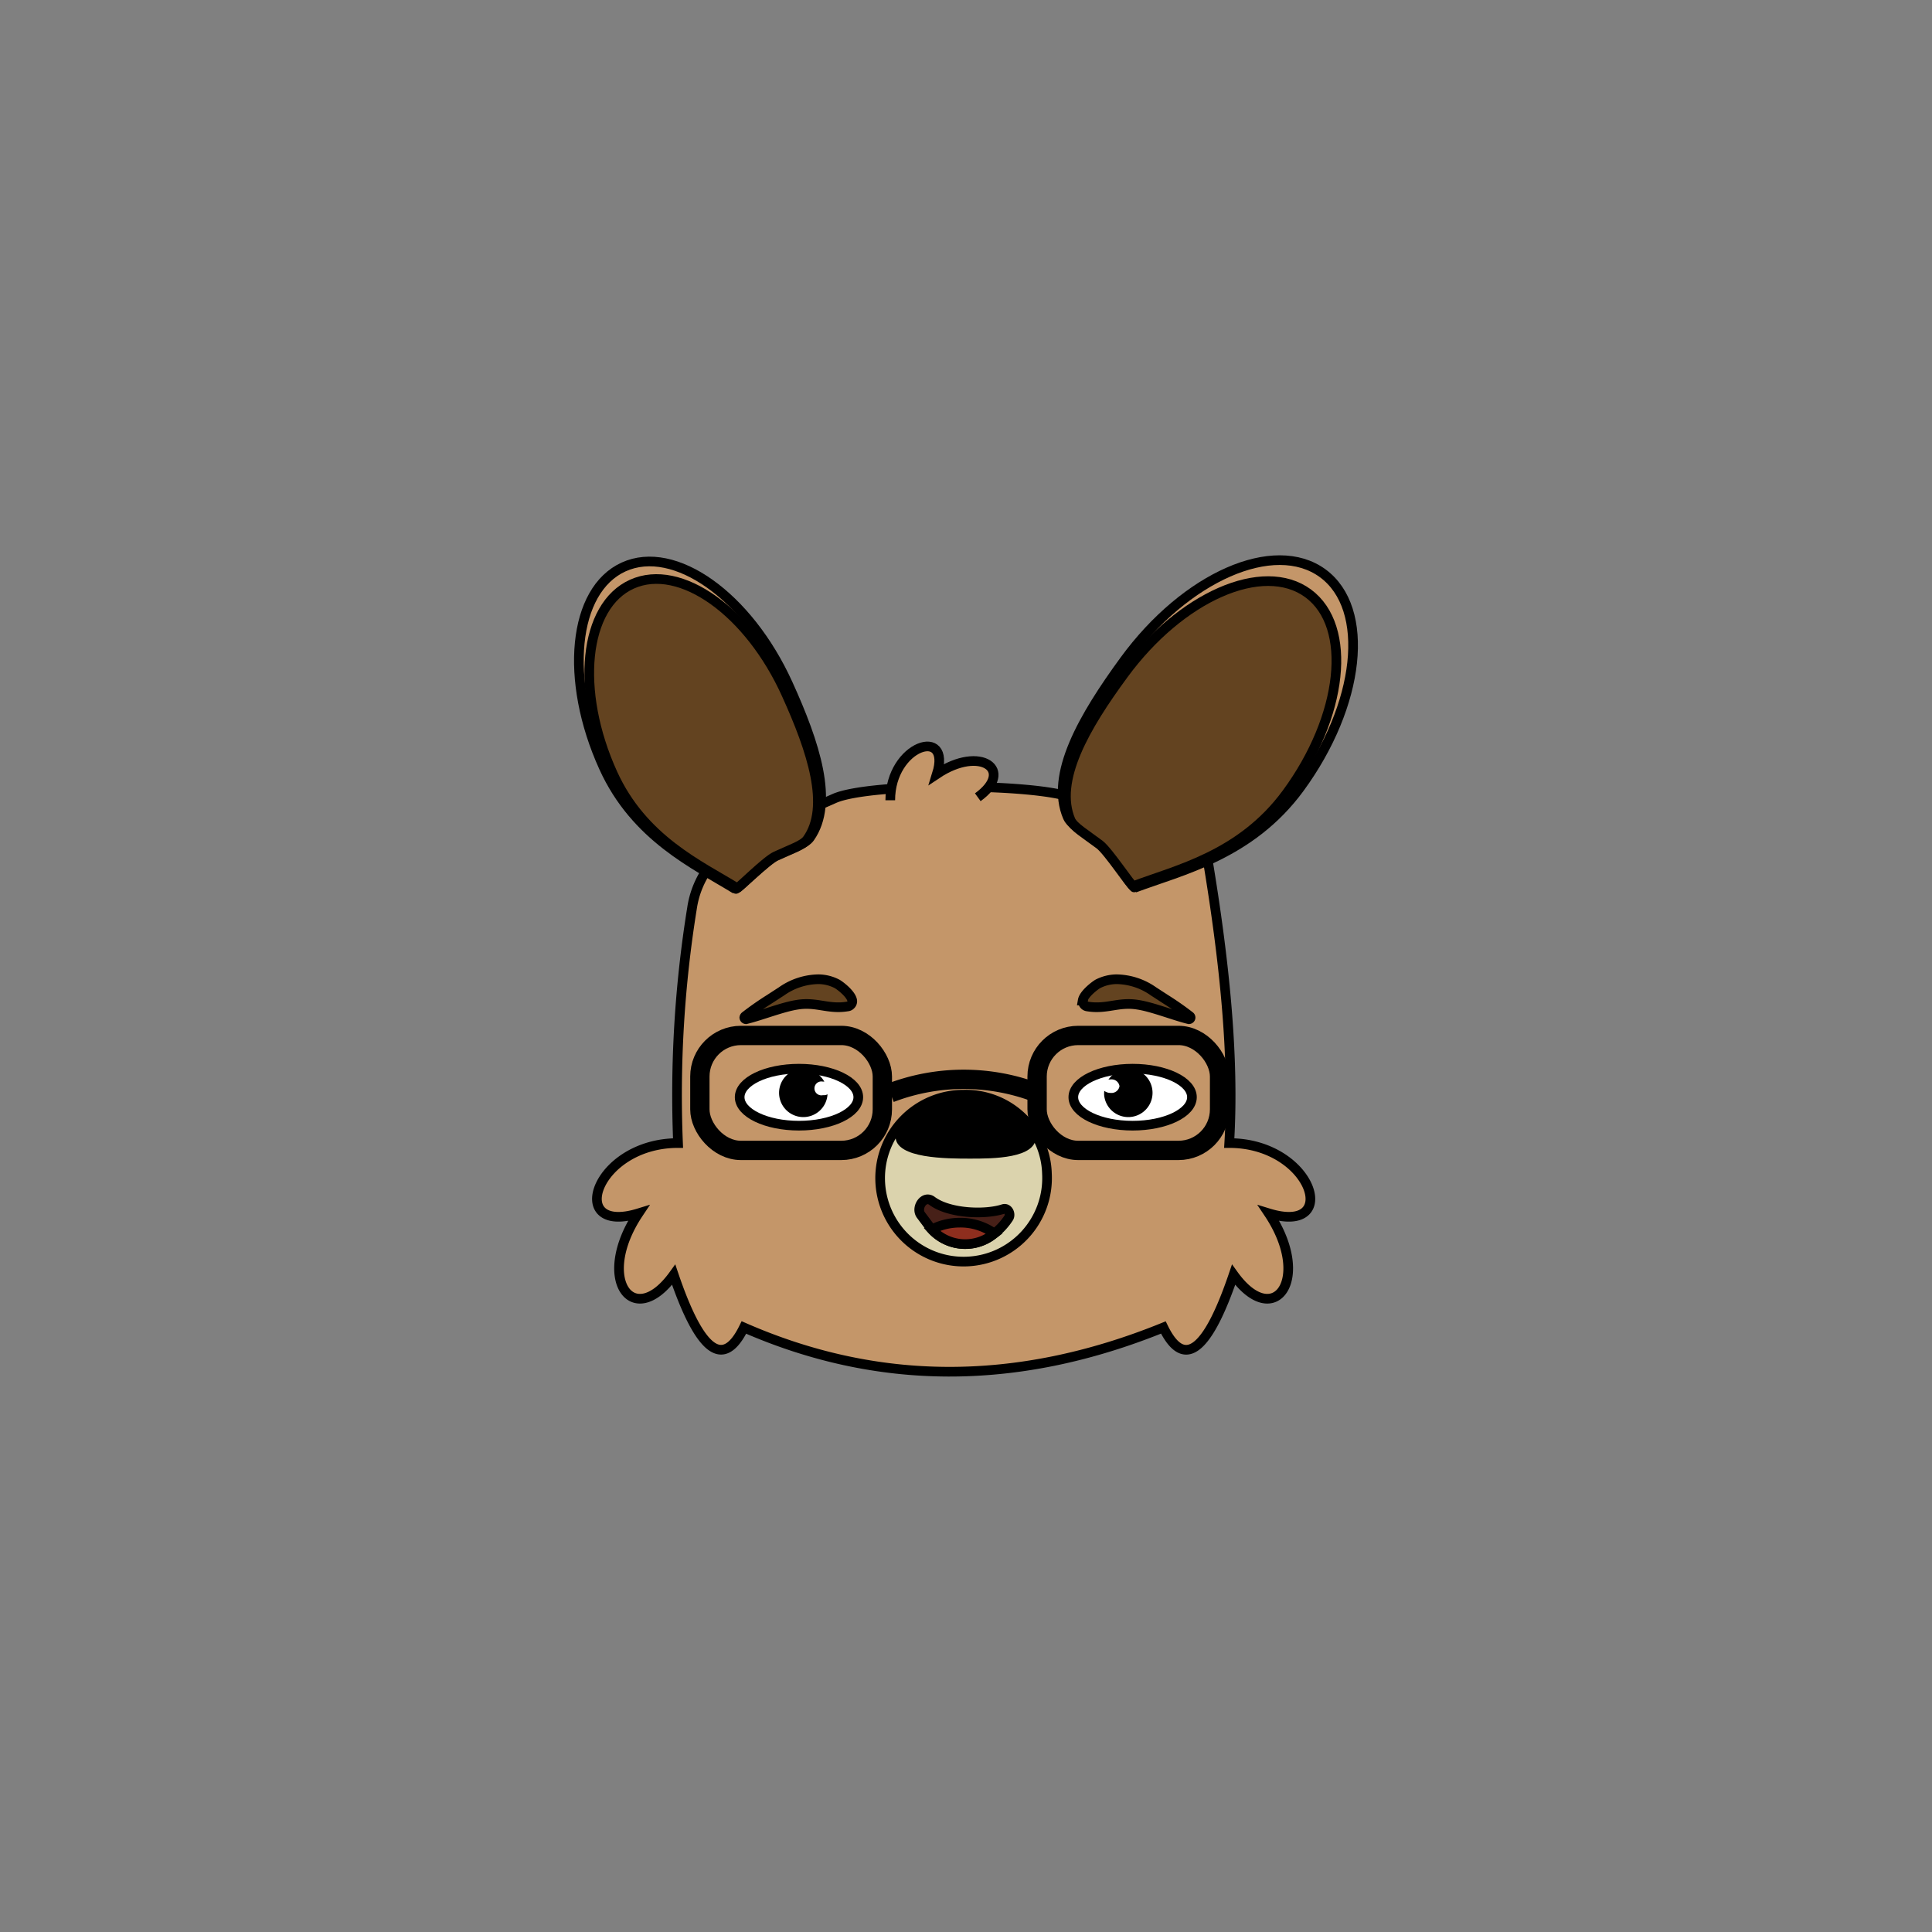 <svg id="Layer_1" data-name="Layer 1" xmlns="http://www.w3.org/2000/svg" viewBox="0 0 200 200"><rect x="0" y="0" width="200" height="200" fill="#808080" stroke="none"/><defs><style>.cls-1{fill:#c49669;}.cls-2,.cls-9{fill:none;}.cls-2,.cls-6,.cls-7,.cls-8,.cls-9{stroke:#000;stroke-miterlimit:10;}.cls-3{fill:#fff;}.cls-4{fill:#dbd3ad;}.cls-5,.cls-6{fill:#634320;}.cls-7{fill:#472018;}.cls-8{fill:#8e2e1e;}.cls-9{stroke-width:2px;}</style></defs><title>scaneroo_teacher</title><g id="Group_156" data-name="Group 156"><g id="Group_294" data-name="Group 294"><g id="Group_291" data-name="Group 291"><path id="Path_589" data-name="Path 589" class="cls-1" d="M86.34,82.67l-9.11,4A9.53,9.53,0,0,0,71.64,94a121.18,121.18,0,0,0-1.45,24.33c-8.64,0-11.63,9.59-4.09,7.27-4.55,6.81-.56,12.19,3.64,6.36,2.74,8.08,5.16,9.77,7.27,5.46,13.69,6,28.11,6.21,43.42,0,2.1,4.32,4.53,2.62,7.27-5.46,4.19,5.83,8.19.45,3.64-6.36,7.55,2.32,4.55-7.27-4.09-7.27.55-8.93-.51-19-2.27-29.55l-13.86-6.14C107.5,81.06,90,81,86.33,82.67"/><path id="Path_590" data-name="Path 590" class="cls-2" d="M86.34,82.67l-9.11,4A9.53,9.53,0,0,0,71.64,94a121.18,121.18,0,0,0-1.45,24.33c-8.64,0-11.63,9.59-4.09,7.27-4.55,6.81-.56,12.19,3.64,6.36,2.74,8.08,5.16,9.77,7.27,5.46,13.69,6,28.11,6.21,43.42,0,2.1,4.32,4.53,2.62,7.27-5.46,4.19,5.83,8.19.45,3.64-6.36,7.55,2.32,4.55-7.27-4.09-7.27.55-8.93-.51-19-2.27-29.55l-13.86-6.14C107.51,81.06,90,81,86.34,82.67Z"/><path id="Path_591" data-name="Path 591" class="cls-3" d="M88.84,113.58c0,1.63-2.75,3-6.13,3s-6.14-1.33-6.14-3,2.74-3,6.14-3,6.13,1.33,6.13,3"/><ellipse id="Ellipse_142" data-name="Ellipse 142" class="cls-2" cx="82.71" cy="113.58" rx="6.14" ry="2.95"/><path id="Path_592" data-name="Path 592" class="cls-4" d="M108.38,121.51a8.64,8.64,0,1,1-8.63-8.19,8.41,8.41,0,0,1,8.63,8.19"/><path id="Path_593" data-name="Path 593" class="cls-2" d="M108.38,121.51a8.64,8.64,0,1,1-8.63-8.19A8.41,8.41,0,0,1,108.38,121.51Z"/><path id="Path_594" data-name="Path 594" d="M107.25,117.67c0,2.26-4.43,2.27-6.82,2.27s-7.72,0-7.72-2.27,4.66-4.32,7-4.32,7.5,2.06,7.5,4.32"/><path id="Path_595" data-name="Path 595" class="cls-1" d="M62.5,79.43c-4.12-9.07-3.2-18.35,2.06-20.74s12.86,3,17,12.09c2.8,6.15,4.83,12.3,2.28,15.93-.45.64-1.75,1.07-3.45,1.84-1,.48-4.14,3.58-4.26,3.49C72,89.49,65.79,86.68,62.5,79.42"/><path id="Path_596" data-name="Path 596" class="cls-2" d="M62.5,79.43c-4.12-9.07-3.2-18.35,2.06-20.74s12.86,3,17,12.09c2.8,6.15,4.83,12.3,2.28,15.93-.45.64-1.75,1.07-3.45,1.84-1,.48-4.14,3.58-4.26,3.49C72,89.5,65.79,86.69,62.5,79.43Z"/><path id="Path_597" data-name="Path 597" class="cls-1" d="M134.53,81.59c6.32-8.63,7.4-18.59,2.39-22.25s-14.17.35-20.5,9c-4.27,5.84-7.77,11.87-5.89,16.24.34.78,1.61,1.51,3.23,2.7,1,.7,3.56,4.67,3.7,4.62,4.83-1.8,12-3.38,17.07-10.28"/><path id="Path_598" data-name="Path 598" class="cls-2" d="M134.53,81.59c6.32-8.63,7.4-18.59,2.39-22.25s-14.17.35-20.5,9c-4.27,5.84-7.77,11.87-5.89,16.24.34.78,1.61,1.51,3.23,2.7,1,.7,3.56,4.67,3.7,4.62C122.29,90.1,129.47,88.49,134.53,81.59Z"/><path id="Path_599" data-name="Path 599" class="cls-5" d="M63.42,80.06c-3.89-8.56-3-17.34,2-19.59s12.14,2.86,16,11.42c2.63,5.8,4.56,11.62,2.15,15-.43.61-1.66,1-3.26,1.74-1,.45-3.91,3.39-4,3.31-3.83-2.41-9.73-5.07-12.84-11.92"/><path id="Path_600" data-name="Path 600" class="cls-2" d="M63.42,80.06c-3.89-8.56-3-17.34,2-19.59s12.14,2.86,16,11.42c2.63,5.8,4.56,11.62,2.15,15-.43.61-1.66,1-3.26,1.74-1,.45-3.91,3.39-4,3.31C72.46,89.57,66.53,86.91,63.42,80.06Z"/><path id="Path_601" data-name="Path 601" class="cls-5" d="M133.18,82.15c5.89-8,6.89-17.31,2.23-20.73s-13.2.34-19.09,8.38c-4,5.44-7.24,11-5.49,15.12.32.69,1.5,1.39,3,2.51.92.7,3.31,4.36,3.49,4.3,4.49-1.67,11.16-3.14,15.9-9.57"/><path id="Path_602" data-name="Path 602" class="cls-2" d="M133.18,82.15c5.89-8,6.89-17.31,2.23-20.73s-13.2.34-19.09,8.38c-4,5.44-7.24,11-5.49,15.12.32.69,1.5,1.39,3,2.51.92.7,3.31,4.36,3.49,4.3C121.76,90.05,128.45,88.58,133.18,82.15Z"/><path id="Path_603" data-name="Path 603" d="M85.66,113.35a2.51,2.51,0,1,1-2.5-2.73,2.63,2.63,0,0,1,2.5,2.73"/><path id="Path_604" data-name="Path 604" class="cls-3" d="M111.11,113.58c0,1.63,2.75,3,6.14,3s6.16-1.31,6.16-3-2.74-3-6.13-3-6.14,1.33-6.14,3"/><ellipse id="Ellipse_143" data-name="Ellipse 143" class="cls-2" cx="117.25" cy="113.58" rx="6.14" ry="2.95"/><path id="Path_605" data-name="Path 605" d="M114.3,113.35a2.51,2.51,0,1,0,2.49-2.73,2.61,2.61,0,0,0-2.49,2.73"/><path id="Path_606" data-name="Path 606" class="cls-3" d="M86.11,112.67a.83.83,0,0,1-.91.7.72.72,0,1,1,0-1.4.83.83,0,0,1,.91.7"/><path id="Path_607" data-name="Path 607" class="cls-3" d="M115.89,112.44a.84.84,0,0,1-.91.7c-.5,0-.91-.3-.91-.7s.41-.7.91-.7a.83.83,0,0,1,.91.7"/><path id="Path_608" data-name="Path 608" class="cls-6" d="M112.08,103.57c.12-.7,1.32-1.58,1.57-1.72a4.34,4.34,0,0,1,1.93-.48,6.8,6.8,0,0,1,3.82,1.25l1.28.83q1.29.81,2.49,1.74a.18.18,0,0,1,.08.15.18.18,0,0,1-.17.17h0c-1.51-.36-3.77-1.27-5.3-1.5-2-.33-3.23.51-5.2.18a.52.52,0,0,1-.46-.62Z"/><path id="Path_609" data-name="Path 609" class="cls-6" d="M88.22,103.57c-.12-.7-1.31-1.58-1.57-1.72a4.26,4.26,0,0,0-1.92-.48,6.8,6.8,0,0,0-3.82,1.25l-1.28.83q-1.29.81-2.49,1.74a.24.24,0,0,0-.09.15.19.19,0,0,0,.17.17h0c1.52-.36,3.78-1.27,5.31-1.5,2-.33,3.23.51,5.19.18a.5.5,0,0,0,.34-.16A.51.51,0,0,0,88.22,103.57Z"/><path id="Path_610" data-name="Path 610" class="cls-1" d="M101.22,82.53c3.86-2.79.3-5.43-4.23-2.41,1.55-5-4.83-3-4.83,2.72"/><path id="Path_611" data-name="Path 611" class="cls-2" d="M101.22,82.53c3.86-2.79.3-5.43-4.23-2.41,1.55-5-4.83-3-4.83,2.72"/><path id="Path_612" data-name="Path 612" class="cls-7" d="M95.33,125.78c-.55-.74.32-2.1,1.16-1.46,1.77,1.32,5.5,1.45,7.36.84.5-.16.81.51.58.9a6.6,6.6,0,0,1-1.86,1.9,4.68,4.68,0,0,1-6.28-.9Z"/><path id="Path_613" data-name="Path 613" class="cls-8" d="M99.35,126.57a6.36,6.36,0,0,0-2.9.7,4.71,4.71,0,0,0,6.12.7l.37-.28A6,6,0,0,0,99.35,126.57Z"/></g></g></g><rect class="cls-9" x="72.45" y="107.19" width="18.89" height="11.9" rx="4.25"/><rect class="cls-9" x="107.36" y="107.19" width="18.89" height="11.9" rx="4.25"/><path class="cls-9" d="M92.16,113.14a21.22,21.22,0,0,1,15.2,0"/></svg>